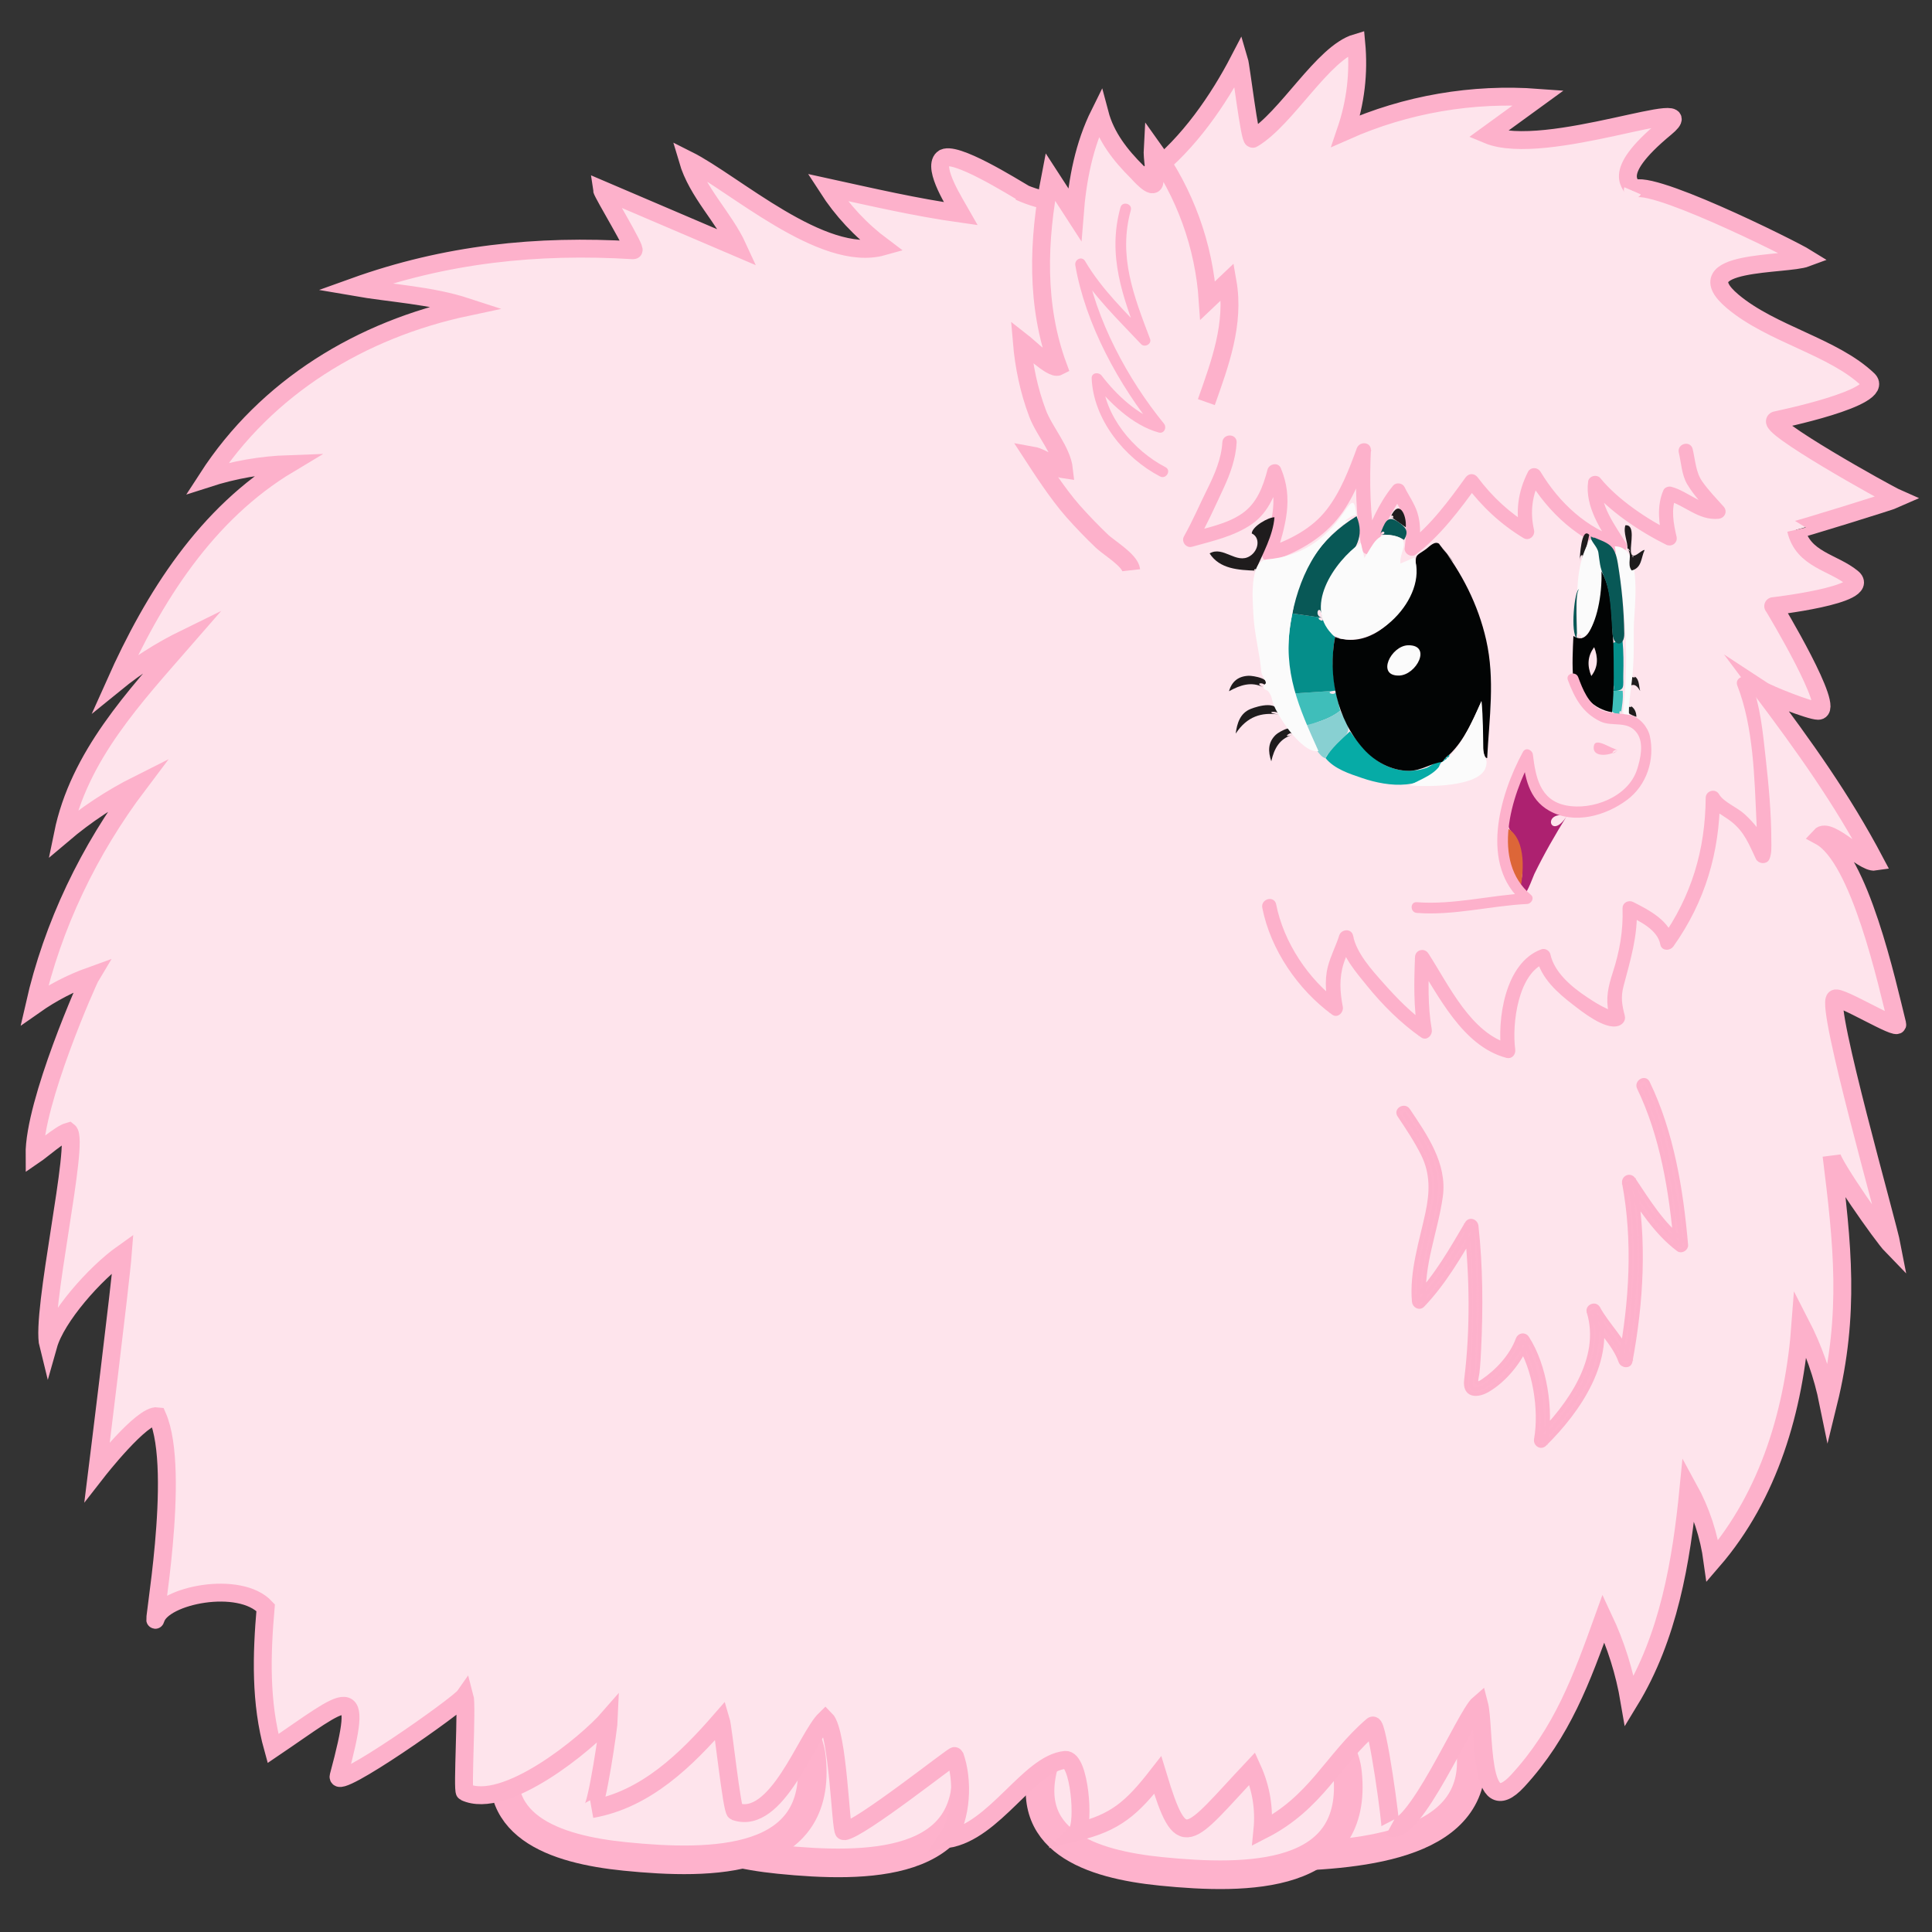<?xml version="1.0" encoding="utf-8"?>
<!-- Generator: Adobe Illustrator 16.0.0, SVG Export Plug-In . SVG Version: 6.00 Build 0)  -->
<!DOCTYPE svg PUBLIC "-//W3C//DTD SVG 1.1//EN" "http://www.w3.org/Graphics/SVG/1.1/DTD/svg11.dtd">
<svg version="1.1" xmlns="http://www.w3.org/2000/svg" xmlns:xlink="http://www.w3.org/1999/xlink" x="0px" y="0px" width="540px"
	 height="540px" viewBox="0 0 540 540" enable-background="new 0 0 540 540" xml:space="preserve">
<rect x="0" y="0" width="540" height="540" fill="#333333" stroke="none"/>
<g id="Feet">
	
		<path id="BR" fill-rule="evenodd" clip-rule="evenodd" fill="#FEE4EC" stroke="#FEB2CC" stroke-width="8" stroke-miterlimit="10" d="
		M185.534,488.217c1.905-8.445-0.527-19.817,4.192-27.1c6.62-10.213,25.454-10.599,35.669-7.557
		c4.832,1.438,11.165,4.397,10.897,10.49c4.35,6.513,6.566,3.258,14.53,6.467c8.844,3.563,18.06,11.979,19.069,21.662
		c3.108,29.84-27.739,30.006-52.121,27.559C198.278,517.781,178.086,511.242,185.534,488.217
		C186.189,485.309,184.465,491.518,185.534,488.217z"/>
	
		<path id="BL_3_" fill-rule="evenodd" clip-rule="evenodd" fill="#FEE4EC" stroke="#FEB2CC" stroke-width="8" stroke-miterlimit="10" d="
		M142.456,487.363c1.905-8.447-0.527-19.817,4.193-27.1c6.619-10.213,25.453-10.6,35.669-7.558
		c4.831,1.44,11.165,4.398,10.897,10.491c4.349,6.512,6.565,3.257,14.529,6.466c8.844,3.563,18.06,11.979,19.07,21.663
		c3.108,29.837-27.74,30.005-52.121,27.557C155.199,516.926,135.009,510.387,142.456,487.363
		C143.111,484.454,141.388,490.662,142.456,487.363z"/>
	
		<path id="FR" fill-rule="evenodd" clip-rule="evenodd" fill="#FEE4EC" stroke="#FEB2CC" stroke-width="8" stroke-miterlimit="10" d="
		M326.065,492.17c0.708-8.629-3.285-19.55,0.372-27.419c5.13-11.036,23.727-14.047,34.266-12.458
		c4.986,0.751,11.67,2.798,12.255,8.868c5.215,5.843,6.957,2.31,15.289,4.376c9.256,2.295,19.557,9.345,21.905,18.792
		c7.239,29.113-23.283,33.581-47.769,34.559C342.808,519.668,321.902,516.01,326.065,492.17
		C326.309,489.198,325.468,495.587,326.065,492.17z"/>
	
		<path id="FL_3_" fill-rule="evenodd" clip-rule="evenodd" fill="#FEE4EC" stroke="#FEB2CC" stroke-width="8" stroke-miterlimit="10" d="
		M292.274,491.53c1.906-8.444-0.526-19.816,4.193-27.099c6.619-10.213,25.453-10.601,35.669-7.559
		c4.831,1.441,11.165,4.398,10.897,10.492c4.349,6.513,6.565,3.256,14.53,6.465c8.844,3.563,18.06,11.981,19.069,21.664
		c3.108,29.838-27.74,30.006-52.121,27.558C305.019,521.096,284.828,514.557,292.274,491.53
		C292.931,488.623,291.207,494.832,292.274,491.53z"/>
</g>
<g id="body_1_">
	<path fill="#FEE4EC" stroke="#FDB1CB" stroke-width="5" stroke-miterlimit="10" d="M286.484,54.207
		c-3.07-1.758-20.018-12.468-22.944-9.847c-2.985,2.683,3.651,12.884,5.05,15.37c-12.568-1.76-24.935-4.641-37.32-7.35
		c4.149,6.44,9.292,11.953,15.43,16.54c-16.814,4.703-41.618-17.801-54.48-24.24c2.712,9.243,10.12,15.984,14.06,24.6
		c-12.676-5.418-25.352-10.836-38.03-16.25c0.143,1.063,9.839,16.985,8.79,16.92c-26.98-1.649-52.543,1.055-78.12,10.25
		c10.529,1.83,21.335,2.275,31.57,5.62c-29.499,6.261-55.978,22.289-72.52,47.88c7.404-2.392,14.994-3.722,22.77-3.99
		c-23.104,13.825-37.822,37.255-48.55,61.28c6.077-4.944,12.63-9.135,19.66-12.57c-14.192,16.304-29.799,32.798-34.28,54.76
		c6.485-5.498,13.529-10.151,21.13-13.96c-13.809,18.285-23.967,39.345-29.05,61.72c4.898-3.438,10.152-6.165,15.76-8.181
		c-0.765,1.265-15.92,35.313-15.76,50.073c2.009-1.365,7.192-5.942,9.53-6.583c3.258,2.522-7.91,50.898-5.68,59.75
		c2.228-7.883,12.934-20.054,20.833-25.666c-0.64,8.338-7.181,61-7.181,61s12.537-16.087,16.848-15.5
		c6.811,15.48-1.856,61.112-0.461,56.604C45.578,445.875,67,441.5,74.25,449.35c-1.149,13.157-1.525,26.502,2.06,39.37
		c21.074-14.241,25.832-20.169,18.34,7.7c-1.203,4.474,33.4-19.789,35.21-22.37c0.762,2.735-0.707,26.451,0.06,26.811
		c11.203,5.254,34.097-13.554,40.31-20.721c-0.078,2.295-3.419,25.243-4.85,25.5c15.153-2.648,26.45-13.798,36.1-24.88
		c0.657,2.173,3.057,25.234,4.029,25.571c11.615,4.026,19.883-20.68,25.181-25.821c3.609,3.578,4.267,31.45,5.198,31.353
		c4.428-0.465,30.826-21.503,30.982-21.063c2.441,6.856,1.976,17.067-2.16,23.25c13.268-2.027,22.812-21.155,33.028-22.153
		c4.011-0.393,5.435,17.922,3.262,20.144c10.792-2.634,15.347-6.587,22.59-15.89c6.802,22.457,8.154,17.619,26.43-1.83
		c2.482,5.486,3.426,11.226,2.83,17.22c15.123-7.715,19.469-19.507,30.79-29.23c1.35-1.17,5.385,28.646,4.931,28.4
		c6.352,3.418,21.025-31.253,24.83-34.49c1.773,6.693-0.467,33.785,10.825,21.509c12.425-13.507,17.849-28.418,23.965-45.408
		c3.475,7.386,5.895,15.102,7.26,23.149c10.93-17.907,14.491-38.946,16.5-59.489c3.49,6.354,5.724,13.125,6.7,20.31
		c15.918-18.422,22.838-42.45,24.6-66.33c3.611,7.015,6.201,14.388,7.77,22.12c6.117-24.872,3.983-44.309,0.9-69.09
		c0.339,2.652,14.185,22.496,16.86,25.24c-1.182-6.229-18.539-66.938-15.874-69.108c1.253-1.021,17.891,9.198,17.384,7.147
		c-2.84-11.377-10.463-46.537-21.56-52.54c2.542-2.814,11.97,7.636,15.359,7.11c-9.271-17.557-19.772-32.153-31.649-47.99
		c1.843,1.21,13.431,5.815,15.753,5.827c5.094,0.027-12.205-28.746-12.543-29.257c-1.055,0.123,27.926-3.085,22.069-7.906
		c-5.342-4.397-13.803-5.064-15.72-13.444c0.042,0.185,26.723-8.034,28.31-8.77c-2.761-1.209-37.646-20.64-33.945-21.842
		c0.144-0.047,31.018-6.307,25.775-11.317c-9.718-9.273-26.922-12.702-37.85-21.9c-13.907-11.732,14.919-10.028,20.6-12.16
		c-4.069-2.534-46.472-23.626-48.578-18.757c0.754-1.744-7.296-3.968,9.208-17.613c12.147-10.043-33.53,8.702-49.729,1.94
		c4.735-3.438,9.469-6.877,14.2-10.32c-18.376-1.382-36.972,1.795-53.82,9.27c2.729-7.991,3.7-16.191,2.91-24.6
		c-9.397,2.803-19.417,21.15-28.91,26.79c-0.854,0.502-3.324-20.268-3.83-21.95c-11.405,21.947-33.576,49.27-61.455,36.69"/>
</g>
<g id="detail">
	<g>
		<g>
			<g>
				<path fill="#FDB1CB" d="M469.721,126.399c0.672,2.786,0.796,6.194,2.294,8.702c1.998,3.346,4.684,6.059,7.258,8.959
					c0.354-0.854,0.707-1.707,1.061-2.561c-4.884,0.49-8.724-3.698-13.268-4.946c-0.587-0.162-1.433,0.082-1.693,0.689
					c-1.855,4.31-1.214,9.203-0.151,13.656c0.734-0.565,1.469-1.129,2.203-1.694c-7.094-3.512-15.519-9.107-20.53-15.265
					c-0.666-0.818-2.36-0.421-2.507,0.662c-0.937,6.915,3.529,13.249,7,18.848c0.564-0.734,1.129-1.469,1.693-2.203
					c-9.971-3.23-17.605-10.296-22.951-19.17c-0.553-0.918-2.065-1.03-2.59,0c-2.779,5.455-3.515,11.012-2.152,16.989
					c0.734-0.565,1.469-1.129,2.203-1.694c-5.931-3.588-10.805-8.093-14.962-13.628c-0.706-0.94-1.89-0.974-2.59,0
					c-4.55,6.322-9.902,13.593-16.189,18.295c0.752,0.432,1.505,0.864,2.257,1.295c0.35-3.354,0.608-6.681-0.428-9.935
					c-0.789-2.479-2.431-4.714-3.554-7.046c-0.396-0.821-1.768-1.021-2.355-0.303c-4.08,4.984-6.327,10.56-8.651,16.495
					c0.964,0,1.929,0,2.893,0c-1.631-8.65-1.735-17.947-1.343-26.711c0.08-1.793-2.39-1.902-2.946-0.399
					c-2.239,6.051-4.545,12.197-8.541,17.341c-4.232,5.45-10.465,8.572-16.85,10.778c0.615,0.615,1.229,1.23,1.845,1.845
					c2.539-8.487,4.961-15.887,1.336-24.406c-0.528-1.242-2.439-0.792-2.741,0.358c-1.286,4.894-3.014,9.587-7.309,12.585
					c-4.345,3.033-10.182,4.099-15.192,5.506c0.564,0.734,1.129,1.469,1.693,2.204c2.804-4.954,5.233-10.352,7.636-15.524
					c1.815-3.909,3.317-8.126,3.547-12.456c0.103-1.934-2.898-1.924-3,0c-0.247,4.657-2.232,9.199-4.277,13.318
					c-2.161,4.353-4.104,8.922-6.495,13.147c-0.644,1.136,0.409,2.564,1.693,2.204c5.642-1.584,11.733-2.893,16.615-6.301
					c4.614-3.221,6.609-8.666,7.981-13.886c-0.914,0.119-1.828,0.239-2.741,0.358c3.235,7.605,0.589,14.649-1.639,22.094
					c-0.314,1.05,0.76,2.22,1.845,1.845c7.001-2.418,13.37-5.793,18.175-11.549c4.476-5.362,6.92-12.202,9.312-18.665
					c-0.982-0.133-1.964-0.266-2.946-0.399c-0.405,9.047-0.233,18.58,1.45,27.509c0.304,1.612,2.409,1.235,2.893,0
					c2.13-5.438,4.144-10.607,7.88-15.172c-0.785-0.101-1.57-0.202-2.355-0.303c1.025,2.129,2.371,4.134,3.251,6.329
					c1.135,2.828,0.626,6.206,0.32,9.138c-0.112,1.076,1.383,1.949,2.257,1.295c6.751-5.049,12.373-12.573,17.266-19.372
					c-0.863,0-1.727,0-2.59,0c4.472,5.956,9.659,10.846,16.038,14.705c1.173,0.709,2.487-0.449,2.203-1.694
					c-1.18-5.18-0.559-9.949,1.85-14.677c-0.863,0-1.727,0-2.59,0c5.754,9.551,14.033,17.079,24.744,20.548
					c1.253,0.406,2.373-1.108,1.693-2.203c-2.917-4.708-7.487-10.702-6.697-16.537c-0.836,0.22-1.671,0.441-2.507,0.662
					c5.182,6.368,13.854,12.128,21.138,15.735c1.178,0.583,2.521-0.363,2.203-1.694c-0.84-3.521-1.638-7.89-0.151-11.344
					c-0.564,0.23-1.129,0.46-1.693,0.689c4.934,1.355,8.648,5.598,14.064,5.054c1.309-0.131,1.977-1.529,1.061-2.561
					c-2.097-2.362-4.3-4.586-6.099-7.196c-1.809-2.625-1.955-6.129-2.682-9.142C472.16,123.721,469.268,124.519,469.721,126.399
					L469.721,126.399z"/>
			</g>
		</g>
		<g>
			<g>
				<path fill="#FDB1CB" d="M353.304,253.649c2.284,11.56,9.864,22.62,19.319,29.536c1.166,0.854,2.427-0.546,2.203-1.693
					c-0.825-4.238-1.047-8.198,0.25-12.342c0.722-2.305,1.895-4.441,2.62-6.75c-0.964,0-1.929,0-2.893,0
					c0.91,4.811,4.636,9.071,7.624,12.762c4.351,5.376,9.389,10.412,15.065,14.384c1.191,0.834,2.406-0.533,2.203-1.693
					c-1.175-6.712-0.966-13.571-0.696-20.352c-0.932,0.252-1.863,0.505-2.795,0.757c6.251,9.636,12.871,23.718,24.962,26.939
					c1.216,0.324,1.992-0.751,1.845-1.845c-0.965-7.155,0.781-21.754,8.792-24.655c-0.614-0.349-1.229-0.698-1.845-1.047
					c1.191,5.476,5.716,9.471,9.968,12.743c2.384,1.834,8.801,7.015,12.29,5.856c0.963-0.319,1.711-1.17,1.426-2.254
					c-0.814-3.09-1.173-5.324-0.342-8.492c1.945-7.411,3.967-13.818,3.706-21.641c-0.752,0.432-1.505,0.863-2.257,1.295
					c3.68,1.87,8.984,4.272,9.804,8.743c0.257,1.402,2.068,1.306,2.741,0.358c8.828-12.426,12.831-26.071,12.955-41.257
					c-0.932,0.252-1.863,0.505-2.795,0.757c1.354,2.374,4.734,3.871,6.795,5.515c3.752,2.994,5.024,6.453,6.98,10.586
					c0.505,1.067,2.354,1.266,2.862,0.08c0.64-1.491,0.499-3.302,0.499-4.889c0-7.734-0.731-15.508-1.582-23.188
					c-0.779-7.03-1.472-14.579-4.063-21.218c-0.695-1.781-3.598-1.007-2.893,0.798c4.578,11.726,4.813,25.99,5.396,38.421
					c0.106,2.287,0.173,4.578,0.126,6.867c-0.012,0.578-0.018,1.177-0.121,1.747c1.859,0.657,2.643,0.595,2.348-0.186
					c-0.226-0.614-0.39-1.331-0.571-1.936c-1.009-3.354-3.483-6.162-6.005-8.477c-1.979-1.816-5.865-3.329-7.181-5.635
					c-0.747-1.311-2.783-0.721-2.795,0.757c-0.12,14.7-4.009,27.726-12.545,39.743c0.914,0.119,1.827,0.239,2.741,0.358
					c-0.979-5.342-6.784-8.301-11.183-10.536c-0.969-0.492-2.297,0.098-2.257,1.295c0.213,6.407-0.842,12.267-2.821,18.324
					c-1.154,3.536-1.91,6.871-1.1,10.565c0.592,2.694,0.261,0.607,1.43,0.563c-0.761,0.028-1.885-0.604-2.523-0.891
					c-2.029-0.91-3.929-2.118-5.774-3.35c-4.28-2.854-9.222-6.96-10.366-12.222c-0.164-0.753-1.105-1.315-1.845-1.047
					c-9.925,3.594-12.102,19.348-10.888,28.345c0.615-0.615,1.23-1.229,1.845-1.845c-11.173-2.978-17.374-16.63-23.169-25.561
					c-0.817-1.261-2.734-0.757-2.795,0.757c-0.281,7.066-0.42,14.158,0.804,21.148c0.734-0.564,1.469-1.129,2.203-1.693
					c-4.765-3.335-8.878-7.525-12.722-11.866c-3.253-3.675-7.639-8.471-8.589-13.488c-0.292-1.541-2.478-1.321-2.893,0
					c-0.929,2.957-2.395,5.684-3.175,8.695c-1.02,3.936-0.459,8.073,0.305,11.992c0.734-0.564,1.469-1.129,2.203-1.693
					c-8.835-6.464-15.814-16.983-17.94-27.744C355.821,250.954,352.931,251.759,353.304,253.649L353.304,253.649z"/>
			</g>
		</g>
		<g>
			<g>
				<path fill="#FEB2CC" d="M458.038,304.09c6.519,13.465,9.016,29.154,10.295,43.91c0.752-0.432,1.505-0.863,2.257-1.295
					c-5.864-4.396-9.939-11.132-13.962-17.129c-0.971-1.447-3.055-0.52-2.741,1.155c3.012,16.119,2.008,32.985-1,49.037
					c0.964,0,1.929,0,2.893,0c-1.883-5.335-6.352-9.287-9.045-14.192c-0.818-1.491-3.239-0.475-2.741,1.155
					c3.969,13.005-5.566,26.251-14.338,34.875c0.836,0.486,1.671,0.973,2.507,1.459c1.604-9.001-0.229-21.418-5.263-29.155
					c-0.739-1.137-2.294-0.867-2.741,0.358c-1.717,4.698-5.675,8.964-9.779,11.728c-2.483,1.672-1.579-0.545-1.37-2.277
					c0.267-2.217,0.368-4.456,0.476-6.684c0.549-11.395,0.496-23.021-0.749-34.368c-0.154-1.409-1.978-2.141-2.795-0.757
					c-4.296,7.267-8.487,14.698-14.358,20.835c0.854,0.354,1.707,0.707,2.561,1.061c-0.869-10.056,3.276-19.584,4.637-29.407
					c1.258-9.076-4.379-17.024-9.151-24.155c-1.069-1.599-3.67-0.099-2.59,1.514c2.369,3.54,4.723,7.056,6.625,10.875
					c2.676,5.374,2.463,10.686,1.247,16.39c-1.741,8.17-4.499,16.325-3.768,24.784c0.106,1.233,1.589,2.076,2.561,1.061
					c6.052-6.324,10.399-13.951,14.827-21.442c-0.932-0.252-1.863-0.505-2.795-0.757c1.545,14.079,1.749,28.933,0,43
					c-0.556,4.47,2.999,4.782,6.157,2.92c4.837-2.853,9.243-8.279,11.158-13.521c-0.914,0.12-1.828,0.239-2.741,0.358
					c4.588,7.055,6.427,18.607,4.96,26.845c-0.253,1.421,1.368,2.579,2.507,1.459c9.559-9.397,19.406-23.713,15.109-37.793
					c-0.914,0.385-1.827,0.771-2.741,1.155c2.545,4.637,6.967,8.448,8.742,13.476c0.451,1.277,2.598,1.577,2.893,0
					c3.114-16.618,4.118-33.945,1-50.631c-0.914,0.385-1.828,0.771-2.741,1.155c4.323,6.446,8.744,13.488,15.038,18.205
					c0.886,0.664,2.35-0.225,2.257-1.295c-1.331-15.351-3.932-31.435-10.705-45.424C459.785,300.835,457.198,302.357,458.038,304.09
					L458.038,304.09z"/>
			</g>
		</g>
	</g>
	<g>
		<g>
			<path fill="none" stroke="#FDB1CB" d="M471.167,126c0.833,3,1,7,2.833,9.5c1.667,2.667,4.333,5.167,6.333,7.5
				c-4.666,1-9.333-4.167-13.666-5c-1.667,3-0.834,9.333,0,12.5c-4-1.833-7.167-4.5-10.834-7c-3.166-2.333-7.666-5.333-10-8.5
				c-1.166,5.333,4.182,13.359,6.849,17.692c-10-3-18.432-10.546-23.848-19.859c-2.5,4.5-3.544,10.178-2.001,15.833
				c-6.152-3.594-11.082-8.113-15.5-14.167c-3.325,4.707-12.999,16.236-16.728,18.833c1.181-9.989-0.919-10.033-3.776-16.224
				c-4.433,5.167-5.828,9.675-8.266,15.833c-0.834-4.021-1.896-17.776-1.396-27.11c-5.417,14.72-9.573,23.565-26.438,29.167
				c2.602-8.86,5.333-15.098,1.487-23.25c-3.466,13.862-9.06,15.063-23.549,19.139c2.167-3.5,3.244-7.617,5.43-11.223
				c2.155-3.557,5.548-11.5,5.548-16"/>
			<g>
				<path fill="none" stroke="#FDB1CB" d="M469.721,126.399c0.672,2.786,0.796,6.194,2.294,8.702
					c1.998,3.346,4.684,6.059,7.258,8.959c0.354-0.854,0.707-1.707,1.061-2.561c-4.884,0.49-8.724-3.698-13.268-4.946
					c-0.587-0.162-1.433,0.082-1.693,0.689c-1.855,4.31-1.214,9.203-0.151,13.656c0.734-0.565,1.469-1.129,2.203-1.694
					c-7.094-3.512-15.519-9.107-20.53-15.265c-0.666-0.818-2.36-0.421-2.507,0.662c-0.937,6.915,3.529,13.249,7,18.848
					c0.564-0.734,1.129-1.469,1.693-2.203c-9.971-3.23-17.605-10.296-22.951-19.17c-0.553-0.918-2.065-1.03-2.59,0
					c-2.779,5.455-3.515,11.012-2.152,16.989c0.734-0.565,1.469-1.129,2.203-1.694c-5.931-3.588-10.805-8.093-14.962-13.628
					c-0.706-0.94-1.89-0.974-2.59,0c-4.55,6.322-9.902,13.593-16.189,18.295c0.752,0.432,1.505,0.864,2.257,1.295
					c0.35-3.354,0.608-6.681-0.428-9.935c-0.789-2.479-2.431-4.714-3.554-7.046c-0.396-0.821-1.768-1.021-2.355-0.303
					c-4.08,4.984-6.327,10.56-8.651,16.495c0.964,0,1.929,0,2.893,0c-1.631-8.65-1.735-17.947-1.343-26.711
					c0.08-1.793-2.39-1.902-2.946-0.399c-2.239,6.051-4.545,12.197-8.541,17.341c-4.232,5.45-10.465,8.572-16.85,10.778
					c0.615,0.615,1.229,1.23,1.845,1.845c2.539-8.487,4.961-15.887,1.336-24.406c-0.528-1.242-2.439-0.792-2.741,0.358
					c-1.286,4.894-3.014,9.587-7.309,12.585c-4.345,3.033-10.182,4.099-15.192,5.506c0.564,0.734,1.129,1.469,1.693,2.204
					c2.804-4.954,5.233-10.352,7.636-15.524c1.815-3.909,3.317-8.126,3.547-12.456c0.103-1.934-2.898-1.924-3,0
					c-0.247,4.657-2.232,9.199-4.277,13.318c-2.161,4.353-4.104,8.922-6.495,13.147c-0.644,1.136,0.409,2.564,1.693,2.204
					c5.642-1.584,11.733-2.893,16.615-6.301c4.614-3.221,6.609-8.666,7.981-13.886c-0.914,0.119-1.828,0.239-2.741,0.358
					c3.235,7.605,0.589,14.649-1.639,22.094c-0.314,1.05,0.76,2.22,1.845,1.845c7.001-2.418,13.37-5.793,18.175-11.549
					c4.476-5.362,6.92-12.202,9.312-18.665c-0.982-0.133-1.964-0.266-2.946-0.399c-0.405,9.047-0.233,18.58,1.45,27.509
					c0.304,1.612,2.409,1.235,2.893,0c2.13-5.438,4.144-10.607,7.88-15.172c-0.785-0.101-1.57-0.202-2.355-0.303
					c1.025,2.129,2.371,4.134,3.251,6.329c1.135,2.828,0.626,6.206,0.32,9.138c-0.112,1.076,1.383,1.949,2.257,1.295
					c6.751-5.049,12.373-12.573,17.266-19.372c-0.863,0-1.727,0-2.59,0c4.472,5.956,9.659,10.846,16.038,14.705
					c1.173,0.709,2.487-0.449,2.203-1.694c-1.18-5.18-0.559-9.949,1.85-14.677c-0.863,0-1.727,0-2.59,0
					c5.754,9.551,14.033,17.079,24.744,20.548c1.253,0.406,2.373-1.108,1.693-2.203c-2.917-4.708-7.487-10.702-6.697-16.537
					c-0.836,0.22-1.671,0.441-2.507,0.662c5.182,6.368,13.854,12.128,21.138,15.735c1.178,0.583,2.521-0.363,2.203-1.694
					c-0.84-3.521-1.638-7.89-0.151-11.344c-0.564,0.23-1.129,0.46-1.693,0.689c4.934,1.355,8.648,5.598,14.064,5.054
					c1.309-0.131,1.977-1.529,1.061-2.561c-2.097-2.362-4.3-4.586-6.099-7.196c-1.809-2.625-1.955-6.129-2.682-9.142
					C472.16,123.721,469.268,124.519,469.721,126.399L469.721,126.399z"/>
			</g>
		</g>
		<g>
			<path fill="none" stroke="#FDB1CB" d="M354.75,253.25c1.75,10.25,10.38,22.89,18.63,28.64c-2.447-11.25,1.37-14.64,2.87-19.89
				c0.75,5.75,13.5,20.5,22,26.25c-1.232-6.25-1-14.75-0.75-20.75c5.25,8,13.815,24,24.065,26.25c-1.25-7.75,2.09-24.25,9.84-26.5
				c1.595,9.75,22.162,20.405,20.72,16.875c-3.625-8.875,4.234-12.989,3.382-30.264c3.5,1.75,10.243,5.389,10.493,9.639
				c9.25-12.75,12.75-25,12.75-40.5c0.75,2,11.139,5.974,13.412,15.01c2.327,9.249,0.107-35.327-4.662-46.968"/>
			<g>
				<path fill="none" stroke="#FDB1CB" d="M353.304,253.649c2.284,11.56,9.864,22.62,19.319,29.536
					c1.166,0.854,2.427-0.546,2.203-1.693c-0.825-4.238-1.047-8.198,0.25-12.342c0.722-2.305,1.895-4.441,2.62-6.75
					c-0.964,0-1.929,0-2.893,0c0.91,4.811,4.636,9.071,7.624,12.762c4.351,5.376,9.389,10.412,15.065,14.384
					c1.191,0.834,2.406-0.533,2.203-1.693c-1.175-6.712-0.966-13.571-0.696-20.352c-0.932,0.252-1.863,0.505-2.795,0.757
					c6.251,9.636,12.871,23.718,24.962,26.939c1.216,0.324,1.992-0.751,1.845-1.845c-0.965-7.155,0.781-21.754,8.792-24.655
					c-0.614-0.349-1.229-0.698-1.845-1.047c1.191,5.476,5.716,9.471,9.968,12.743c2.384,1.834,8.801,7.015,12.29,5.856
					c0.963-0.319,1.711-1.17,1.426-2.254c-0.814-3.09-1.173-5.324-0.342-8.492c1.945-7.411,3.967-13.818,3.706-21.641
					c-0.752,0.432-1.505,0.863-2.257,1.295c3.68,1.87,8.984,4.272,9.804,8.743c0.257,1.402,2.068,1.306,2.741,0.358
					c8.828-12.426,12.831-26.071,12.955-41.257c-0.932,0.252-1.863,0.505-2.795,0.757c1.354,2.374,4.734,3.871,6.795,5.515
					c3.752,2.994,5.024,6.453,6.98,10.586c0.505,1.067,2.354,1.266,2.862,0.08c0.64-1.491,0.499-3.302,0.499-4.889
					c0-7.734-0.731-15.508-1.582-23.188c-0.779-7.03-1.472-14.579-4.063-21.218c-0.695-1.781-3.598-1.007-2.893,0.798
					c4.578,11.726,4.813,25.99,5.396,38.421c0.106,2.287,0.173,4.578,0.126,6.867c-0.012,0.578-0.018,1.177-0.121,1.747
					c1.859,0.657,2.643,0.595,2.348-0.186c-0.226-0.614-0.39-1.331-0.571-1.936c-1.009-3.354-3.483-6.162-6.005-8.477
					c-1.979-1.816-5.865-3.329-7.181-5.635c-0.747-1.311-2.783-0.721-2.795,0.757c-0.12,14.7-4.009,27.726-12.545,39.743
					c0.914,0.119,1.827,0.239,2.741,0.358c-0.979-5.342-6.784-8.301-11.183-10.536c-0.969-0.492-2.297,0.098-2.257,1.295
					c0.213,6.407-0.842,12.267-2.821,18.324c-1.154,3.536-1.91,6.871-1.1,10.565c0.592,2.694,0.261,0.607,1.43,0.563
					c-0.761,0.028-1.885-0.604-2.523-0.891c-2.029-0.91-3.929-2.118-5.774-3.35c-4.28-2.854-9.222-6.96-10.366-12.222
					c-0.164-0.753-1.105-1.315-1.845-1.047c-9.925,3.594-12.102,19.348-10.888,28.345c0.615-0.615,1.23-1.229,1.845-1.845
					c-11.173-2.978-17.374-16.63-23.169-25.561c-0.817-1.261-2.734-0.757-2.795,0.757c-0.281,7.066-0.42,14.158,0.804,21.148
					c0.734-0.564,1.469-1.129,2.203-1.693c-4.765-3.335-8.878-7.525-12.722-11.866c-3.253-3.675-7.639-8.471-8.589-13.488
					c-0.292-1.541-2.478-1.321-2.893,0c-0.929,2.957-2.395,5.684-3.175,8.695c-1.02,3.936-0.459,8.073,0.305,11.992
					c0.734-0.564,1.469-1.129,2.203-1.693c-8.835-6.464-15.814-16.983-17.94-27.744
					C355.821,250.954,352.931,251.759,353.304,253.649L353.304,253.649z"/>
			</g>
		</g>
		<g>
			<path fill="none" stroke="#FDB1CB" d="M459.333,303.333c4.588,9.195,9,26.167,10.5,44.667c-4.333-3-9.5-10.167-14.5-17.667
				c3.667,18.5,0.979,39.498-1,49.834c-1-3.667-6.894-9.834-8.894-13.834c3.667,10.667-3.103,25.2-14.724,36.334
				c1.405-6.667-1.111-22.333-5.111-28c-2.333,7.334-15.82,19.038-14.369,11c1.204-6.669,1.432-30.667,0-43
				c-6.127,10.378-9.568,16-14.593,21.139c-1.091-9.162,3.69-21.473,4.69-29.806c1-8.667-4.333-16-9-23"/>
			<g>
				<path fill="none" stroke="#FDB1CB" d="M458.038,304.09c6.519,13.465,9.016,29.154,10.295,43.91
					c0.752-0.432,1.505-0.863,2.257-1.295c-5.864-4.396-9.939-11.132-13.962-17.129c-0.971-1.447-3.055-0.52-2.741,1.155
					c3.012,16.119,2.008,32.985-1,49.037c0.964,0,1.929,0,2.893,0c-1.883-5.335-6.352-9.287-9.045-14.192
					c-0.818-1.491-3.239-0.475-2.741,1.155c3.969,13.005-5.566,26.251-14.338,34.875c0.836,0.486,1.671,0.973,2.507,1.459
					c1.604-9.001-0.229-21.418-5.263-29.155c-0.739-1.137-2.294-0.867-2.741,0.358c-1.717,4.698-5.675,8.964-9.779,11.728
					c-2.483,1.672-1.579-0.545-1.37-2.277c0.267-2.217,0.368-4.456,0.476-6.684c0.549-11.395,0.496-23.021-0.749-34.368
					c-0.154-1.409-1.978-2.141-2.795-0.757c-4.296,7.267-8.487,14.698-14.358,20.835c0.854,0.354,1.707,0.707,2.561,1.061
					c-0.869-10.056,3.276-19.584,4.637-29.407c1.258-9.076-4.379-17.024-9.151-24.155c-1.069-1.599-3.67-0.099-2.59,1.514
					c2.369,3.54,4.723,7.056,6.625,10.875c2.676,5.374,2.463,10.686,1.247,16.39c-1.741,8.17-4.499,16.325-3.768,24.784
					c0.106,1.233,1.589,2.076,2.561,1.061c6.052-6.324,10.399-13.951,14.827-21.442c-0.932-0.252-1.863-0.505-2.795-0.757
					c1.545,14.079,1.749,28.933,0,43c-0.556,4.47,2.999,4.782,6.157,2.92c4.837-2.853,9.243-8.279,11.158-13.521
					c-0.914,0.12-1.828,0.239-2.741,0.358c4.588,7.055,6.427,18.607,4.96,26.845c-0.253,1.421,1.368,2.579,2.507,1.459
					c9.559-9.397,19.406-23.713,15.109-37.793c-0.914,0.385-1.827,0.771-2.741,1.155c2.545,4.637,6.967,8.448,8.742,13.476
					c0.451,1.277,2.598,1.577,2.893,0c3.114-16.618,4.118-33.945,1-50.631c-0.914,0.385-1.828,0.771-2.741,1.155
					c4.323,6.446,8.744,13.488,15.038,18.205c0.886,0.664,2.35-0.225,2.257-1.295c-1.331-15.351-3.932-31.435-10.705-45.424
					C459.785,300.835,457.198,302.357,458.038,304.09L458.038,304.09z"/>
			</g>
		</g>
	</g>
</g>
<g id="ear">
	<path fill="#FEE4EC" stroke="#FDB1CB" stroke-width="5" stroke-miterlimit="10" d="M316.19,159.38
		c-0.311-2.77-6.25-6.26-8.171-8.09c-2.789-2.67-5.47-5.44-8.039-8.33c-4.391-4.93-9.397-12.763-11.261-15.62
		c2.563,0.456,6.61,3.6,8.67,3.88c-0.569-5.22-5.479-10.65-7.37-15.64c-2.449-6.45-3.85-13.26-4.43-20.13
		c1.65,1.28,8.44,7.9,10.17,7.02c-6.33-17.08-5.63-35.41-2.2-53.04c2.28,3.51,4.551,7.01,6.82,10.52
		c0.76-9.75,2.601-19.39,6.98-28.2c1.72,6.5,5.819,11.69,10.51,16.35c0.26,0.26,4.61,5.3,4.82,2.67c0.229-2.96-0.69-6.25-0.511-9.34
		C331.2,53.99,336.53,68.55,337.56,84c1.851-1.75,3.69-3.51,5.54-5.26c2.051,11.72-2.08,22.78-5.92,33.65"/>
	<g>
		<g>
			<path fill="#FEB2CC" d="M313.171,57.976c-3.712,13.431,0.616,24.95,5.383,37.548c0.836-0.487,1.671-0.973,2.507-1.459
				c-6.331-6.756-13.036-13.026-17.766-21.071c-0.909-1.548-3.019-0.457-2.741,1.156c2.823,16.398,12.187,33.555,22.636,46.349
				c0.486-0.835,0.973-1.671,1.459-2.507c-6.474-1.761-12.753-7.774-16.729-12.998c-0.822-1.082-2.862-0.888-2.795,0.757
				c0.468,11.474,9.188,22.275,19.118,27.42c1.715,0.888,3.232-1.7,1.514-2.591c-8.959-4.642-17.207-14.411-17.632-24.83
				c-0.932,0.252-1.863,0.505-2.795,0.757c4.429,5.821,11.271,12.405,18.521,14.377c1.553,0.422,2.364-1.399,1.459-2.507
				c-10.14-12.417-19.132-29.156-21.864-45.026c-0.914,0.385-1.827,0.771-2.741,1.156c4.861,8.271,11.723,14.731,18.234,21.679
				c0.986,1.052,3.048-0.03,2.507-1.459c-4.543-12.006-8.937-23.096-5.383-35.952C316.58,56.906,313.686,56.114,313.171,57.976
				L313.171,57.976z"/>
		</g>
	</g>
</g>
<g id="left_eye">
	<path fill-rule="evenodd" clip-rule="evenodd" fill="#1F1C1D" d="M441.544,156.8c1.584-1.589,2.171-5.185,2.656-7.311
		C441.943,147.141,441.552,155.763,441.544,156.8C443.319,155.02,441.563,154.223,441.544,156.8z"/>
	<path fill-rule="evenodd" clip-rule="evenodd" fill="#1F1C1D" d="M456.247,188.766c-0.639,0.89-0.864,1.875-0.677,2.956
		c1.439-0.814,2.191,0.314,2.862,1.4C457.97,191.465,458.313,189.411,456.247,188.766
		C455.408,189.61,458.409,189.441,456.247,188.766z"/>
	<path fill-rule="evenodd" clip-rule="evenodd" fill="#1F1C1D" d="M455.528,197.174c-3.083,1.501,1.191,2.977,1.854,3.18
		C457.35,198.99,456.825,197.779,455.528,197.174C454.41,197.718,456.881,197.805,455.528,197.174z"/>
	<path fill-rule="evenodd" clip-rule="evenodd" fill="#3FBEBA" d="M453.037,199.684c0.28-2.194,0.724-4.394,0.506-6.618
		c-2.31,0.082-2.798-0.678-3.072,1.947C450.17,197.862,449.508,199.458,453.037,199.684
		C453.318,197.486,451.967,199.616,453.037,199.684z"/>
	<path fill-rule="evenodd" clip-rule="evenodd" fill="#058E8A" d="M450.664,193.167c3.736-0.132,2.953-1.078,3.054-4.721
		c0.086-3.081,0.074-6.168-0.203-9.239c-3.903,0.145-3.04,0.941-2.985,4.729C450.573,187.014,450.619,190.09,450.664,193.167
		C451.623,193.133,450.597,188.553,450.664,193.167z"/>
	<path fill-rule="evenodd" clip-rule="evenodd" fill="#020404" d="M439.739,189.874c-0.37-4.032-0.147-8.083,0.032-12.118
		c6.737,4.457,7.323-15.378,7.44-18.577c3.748,5.112,3.113,14.507,3.735,20.516c0.095,6.507,0.3,12.907-0.38,19.382
		C445.358,198.232,442.128,194.257,439.739,189.874C439.367,185.833,442.168,194.331,439.739,189.874z M445.58,180.889
		c-1.935,2.555-1.943,5.264-0.805,8.063C446.76,186.401,446.663,183.684,445.58,180.889z"/>
	<path fill-rule="evenodd" clip-rule="evenodd" fill="#FBFBFB" d="M453.522,200.057c0.602-0.037,1.202-0.074,1.803-0.111
		c-0.2-2.491,0.41-6.61,0.759-9.401c0.599-4.79,0.597-9.743,0.566-14.731c-0.036-5.546,2.894-23.106-5.326-23.122
		C454.327,167.9,455.498,184.647,453.522,200.057C454.124,200.021,453.804,197.859,453.522,200.057z"/>
	<path fill-rule="evenodd" clip-rule="evenodd" fill="#FBFBFB" d="M440.76,178.41c6.648,1.241,9.584-24.744,3.728-27.674
		C439.427,159.238,441.272,168.865,440.76,178.41C443.495,178.92,440.913,175.551,440.76,178.41z"/>
	<path fill-rule="evenodd" clip-rule="evenodd" fill="#085856" d="M440.76,178.41c0.104-1.939-0.672-12.713,0.581-13.689
		C440.113,164.647,438.835,177.135,440.76,178.41C440.913,175.551,440.432,178.192,440.76,178.41z"/>
	<path fill-rule="evenodd" clip-rule="evenodd" fill="#085856" d="M444.686,149.863c-0.316,1.388,1.806,2.771,2.073,4.626
		c0.351,2.437,0.405,4.134,1.429,6.352c2.17,4.703,2.076,11.339,2.527,16.41c0.318,3.552,3.328,3.51,3.274-0.138
		c-0.047-3.279-0.229-6.556-0.53-9.821c-0.303-3.263-0.727-6.515-1.257-9.749C451.291,152.002,449.669,151.987,444.686,149.863
		C444.619,150.154,446.898,150.807,444.686,149.863z"/>
	<path fill-rule="evenodd" clip-rule="evenodd" fill="#1F1C1D" d="M454.882,153.439c0.108-2.135-1.235-4.419-0.591-6.615
		c2.859-0.292,1.385,5.167,1.546,7.267c0.232,3.027,2.922-0.547,3.837-0.356c-1.03,2.176-0.727,4.98-3.609,5.717
		C454.599,157.654,456.424,155.213,454.882,153.439C454.92,152.711,456.426,155.217,454.882,153.439z M456.106,155.538
		C456.959,155.951,456.553,155.144,456.106,155.538C456.25,155.607,456.181,155.472,456.106,155.538z"/>
</g>
<g id="right_eye">
	<path fill-rule="evenodd" clip-rule="evenodd" fill="#1F1C1D" d="M388.715,144.426c1.401,0.988,2.804,1.977,4.204,2.964
		C393.203,143.804,390.985,139.365,388.715,144.426C390.116,145.415,389.214,143.315,388.715,144.426z"/>
	<path fill-rule="evenodd" clip-rule="evenodd" fill="#06ABA6" d="M403.766,212.373c0.502,0.088,0.677-0.155,0.629-0.623
		C403.926,211.696,403.66,211.848,403.766,212.373z"/>
	<path fill-rule="evenodd" clip-rule="evenodd" fill="#06ABA6" d="M403.153,212.954c0.514,0.115,0.71-0.103,0.637-0.604
		C403.286,212.245,402.971,212.337,403.153,212.954z"/>
	<path fill-rule="evenodd" clip-rule="evenodd" fill="#06ABA6" d="M404.368,211.777c0.559-0.011,0.771-0.321,0.736-0.849
		C404.657,211.035,404.323,211.242,404.368,211.777z"/>
	<path fill-rule="evenodd" clip-rule="evenodd" fill="#FBFBFB" d="M391.024,188.822c4.904-0.112,9.264-8.58,2.572-8.468
		C388.796,180.433,384.605,188.966,391.024,188.822C394.02,188.753,388.979,188.868,391.024,188.822z"/>
	<path fill-rule="evenodd" clip-rule="evenodd" fill="#3FBEBA" d="M373.275,193.053c-3.921,0.259-7.842,0.519-11.764,0.777
		c0.476,2.335,1.325,4.568,2.227,6.767c1.31,3.191,2.166,2.024,5.096,1.036c2.063-0.695,4.046-1.636,5.761-2.991
		C374.155,196.779,373.716,194.917,373.275,193.053C369.354,193.313,373.716,194.917,373.275,193.053z"/>
	<path fill-rule="evenodd" clip-rule="evenodd" fill="#058E8A" d="M369.622,172.665c-2.803-0.401-5.604-0.802-8.406-1.203
		c-0.844,4.088-1.267,8.269-1.128,12.444c0.11,3.348,0.583,6.682,1.424,9.924c3.922-0.259,7.843-0.518,11.764-0.777
		c-0.548-3.306-0.843-6.662-0.695-10.014c0.071-1.685,0.261-3.356,0.568-5.015C371.472,176.606,370.471,174.643,369.622,172.665
		C366.819,172.264,370.479,174.661,369.622,172.665z"/>
	<path fill-rule="evenodd" clip-rule="evenodd" fill="#085856" d="M385.725,149.398c2.312,0.034,4.699,0.167,6.699,1.491
		c1.533-2.477,0.369-3.588-1.606-4.98C387.651,143.677,386.98,146.281,385.725,149.398
		C388.061,149.433,386.457,147.582,385.725,149.398z"/>
	<path fill-rule="evenodd" clip-rule="evenodd" fill="#085856" d="M369.622,172.665c-1.604-14.106,14.3-16.893,9.536-28.393
		c-10.186,6.285-16.166,15.348-17.942,27.189C380.717,174.255,361.743,171.538,369.622,172.665
		C369.08,167.899,366.819,172.264,369.622,172.665z"/>
	<path fill-rule="evenodd" clip-rule="evenodd" fill="#88D0D2" d="M370.494,211.898c1.367-2.358,3.352-4.246,5.327-6.085
		c2.396-2.232,0.031-4.483-1.227-7.171c-2.881,2.275-6.437,3.313-9.947,4.152C365.111,204.543,368.42,211.787,370.494,211.898
		C372.223,208.917,370.312,211.889,370.494,211.898z"/>
	<path fill-rule="evenodd" clip-rule="evenodd" fill="#06ABA6" d="M403.17,212.936c-1.021-0.693-3.535,1.372-4.469,1.698
		c-2.668,0.929-5.57,1.05-8.316,0.404c-6.017-1.415-9.553-5.926-13.086-10.613c-2.431,2.331-5.092,4.519-6.805,7.474
		c2.492,3.038,6.646,4.35,10.231,5.572C388.109,219.988,398.672,221.188,403.17,212.936
		C402.658,212.589,401.171,216.6,403.17,212.936z"/>
	<path fill-rule="evenodd" clip-rule="evenodd" fill="#1F1C1D" d="M361.053,205.467c1.661-3.774-3.473-1.049-4.471-0.091
		c-2.227,2.139-2.179,4.628-1.256,7.41C356.136,209.19,357.651,206.523,361.053,205.467
		C361.787,203.799,357.651,206.523,361.053,205.467z"/>
	<path fill-rule="evenodd" clip-rule="evenodd" fill="#1F1C1D" d="M353.095,192.086c3.134-2.31-2.943-3.252-4.082-3.206
		c-2.87,0.116-4.717,1.562-5.501,4.325C346.702,191.435,349.801,190.434,353.095,192.086
		C354.794,190.833,349.801,190.434,353.095,192.086z"/>
	<path fill-rule="evenodd" clip-rule="evenodd" fill="#1F1C1D" d="M357.46,199.719c0.016-4.032-5.676-2.459-7.913-1.563
		c-2.92,1.17-3.801,4.003-4.163,6.894C348.527,200.228,352.631,199.015,357.46,199.719
		C357.465,198.429,352.631,199.015,357.46,199.719z"/>
	<path fill-rule="evenodd" clip-rule="evenodd" fill="#1F1C1D" d="M350.893,159.504c1.988-4.585,4.964-9.886,5.323-14.926
		c-1.656-0.045-6.278,2.583-6.35,4.518c2.425,1.101,2.008,4.731-0.502,6.322c-3.799,2.412-7.472-2.959-11.268-0.739
		C340.893,159.075,346.219,159.311,350.893,159.504C351.335,158.483,349.9,159.463,350.893,159.504z"/>
	<path fill-rule="evenodd" clip-rule="evenodd" fill="#FBFBFB" d="M379.158,144.272c-0.543-4.556-0.912-4.966-3.598-1.006
		c-2.443,3.607-5.495,6.834-9.208,9.149c-3.664,2.285-7.847,3.565-12.14,3.921c-5.079,0.419-4.084,11.183-3.901,15.218
		c0.247,5.532,1.743,10.78,2.24,16.229c0.119,1.299,1.206,2.067,1.274,3.188c-1.123,0.904-0.956,1.597,0.499,2.076
		c0.661,0.73,1.067,1.58,1.221,2.552c0.584,3.384,8.31,15.255,12.971,14.32c-5.462-12.133-10.008-22.116-7.761-35.966
		C362.692,162.018,368.092,150.243,379.158,144.272C378.987,142.841,372.247,148.001,379.158,144.272z"/>
	<path fill-rule="evenodd" clip-rule="evenodd" fill="#020404" d="M402.306,152.042c6.235,7.884,10.86,16.985,13.081,26.813
		c2.518,11.146,0.856,21.813,0.283,33.038c-2.042,0.085-1.366-13.719-1.592-15.928c-2.383,5.314-4.707,10.842-8.972,14.963
		c-0.448,0.107-2.004,1.851-1.953,2.026c-3.062,0.311-5.894,2.524-9.409,2.492c-4.896-0.044-9.422-2.529-12.648-6.117
		c-7.46-8.297-9.98-20.438-7.947-31.305c7.84,2.981,15.373-2.609,19.329-9.128c1.876-3.092,3.588-7.325,3.273-11.016
		c-0.259-3.024,0.385-2.611,2.854-4.423C399.448,152.839,401.048,151.003,402.306,152.042
		C411.537,163.715,401.547,151.416,402.306,152.042z M391.024,188.822c4.904-0.112,9.264-8.58,2.572-8.468
		C388.796,180.433,384.605,188.966,391.024,188.822C394.02,188.753,388.979,188.868,391.024,188.822z"/>
	<path fill-rule="evenodd" clip-rule="evenodd" fill="#FBFBFB" d="M403.17,212.936c-1.999,3.664-5.89,4.695-9.16,6.588
		c4.578,0.444,19.41,0.498,21.204-4.933c0.886-2.683-0.582-2.502-0.623-4.828c-0.079-4.602-0.046-9.213-0.513-13.798
		C411.604,201.484,407.712,210.361,403.17,212.936z"/>
	<path fill-rule="evenodd" clip-rule="evenodd" fill="#FBFBFB" d="M373.148,178.024c11.022,4.192,26.1-10.92,22.163-22.181
		c-1.295,0.558-2.59,1.117-3.885,1.675c-0.394-3.102,3.021-6.379-1.129-7.608c-5.402-1.601-6.286,2.052-8.939,6.026
		c-0.34-1.411-0.681-2.823-1.021-4.235C372.954,156.924,363.783,170.105,373.148,178.024
		C377.863,179.817,371.446,176.584,373.148,178.024z"/>
</g>
<g id="mouth-open">
	<path fill-rule="evenodd" clip-rule="evenodd" fill="#AD2170" d="M437.975,227.996c-7.143-1.5-10.153-7.603-11.589-14.181
		c-2.063,4.993-3.813,10.141-4.729,15.478c-0.543,3.159,1.476,3.039,2.554,5.829c1.131,2.92,1.449,6.187,1.26,9.292
		c-0.079,1.289-1.462,5.019-0.375,6.01c1.191,1.086,3.25-5.099,3.743-6.11C431.568,238.706,434.682,233.292,437.975,227.996
		C430.72,226.474,433.438,235.291,437.975,227.996z"/>
	<path fill-rule="evenodd" clip-rule="evenodd" fill="#DD6638" d="M424.684,249.636c1.18-5.061,2.174-14.967-3.357-18.14
		C419.986,237.998,420.002,244.25,424.684,249.636C425.696,245.292,420.002,244.25,424.684,249.636z"/>
</g>
<g id="mouth">
	<path fill-rule="evenodd" clip-rule="evenodd" fill="#FEB2CC" d="M452.199,209.579c-1.82-0.182-6.234-3.634-6.704-1.134
		C444.801,212.159,450.795,211.103,452.199,209.579C450.35,209.394,450.183,211.769,452.199,209.579z"/>
	<g>
		<g>
			<path fill="#FDB1CB" d="M396,255.167c10.384,0.789,20.508-1.994,30.833-2.5c1.192-0.059,2.136-1.662,1.061-2.561
				c-11.212-9.375-5.527-27.595,0.356-38.42c-0.932-0.252-1.863-0.505-2.795-0.757c0.765,6.221,1.696,12.392,7.621,15.707
				c6.959,3.894,15.749,1.382,21.719-3.082c5.459-4.083,7.793-11.218,6.344-17.81c-0.557-2.527-2.817-5.237-5.414-5.843
				c-2.715-0.633-5.747-0.283-8.301-1.528c-3.496-1.705-5.034-5.702-6.311-9.104c-0.673-1.794-3.573-1.017-2.893,0.798
				c1.89,5.036,4.059,9.126,9.03,11.55c3.425,1.67,7.69-0.393,10.319,3.314c1.977,2.786,0.933,7.245-0.01,10.17
				c-2.466,7.652-12.556,11.494-19.881,10.006c-7.256-1.473-8.449-7.873-9.225-14.177c-0.167-1.358-2.011-2.201-2.795-0.757
				c-6.512,11.981-12.223,31.743,0.112,42.056c0.354-0.854,0.707-1.707,1.061-2.561c-10.322,0.505-20.455,3.288-30.833,2.5
				C394.069,252.02,394.084,255.021,396,255.167L396,255.167z"/>
		</g>
	</g>
</g>
<g id="mouth-closed" display="none">
	<g display="inline">
		<path fill-rule="evenodd" clip-rule="evenodd" fill="#FEE4EC" d="M449.718,211.819c-2.404-1.409-5.65-1.591-8.364-0.576
			c-0.081-0.025-0.158-0.058-0.24-0.08c-0.866-0.238-1.722-0.345-2.552-0.336c-0.088-4.844-4.669-8.794-9.372-8.794
			c-1.722,0-3.258,0.438-4.566,1.196c-3.153,0.807-5.718,3.312-6.847,6.612c-1.42,4.158-3.69,8.672-6.324,11.802
			c-1.007,1.197-1.957,2.425-2.916,3.665c0.319-0.561,0.122-0.407-0.587,0.461c0.582-0.322,0.356-0.169-0.678,0.458
			c-2.124,1.356-4.081,1.824-5.948,3.781c-0.612,0.643-1.106,1.31-1.498,1.991c-0.976,0.052-1.952,0.122-2.927,0.239
			c-4.213,0.508-7.832,2.496-9.038,6.882c-1.225,4.451,1.479,10.804,6.547,11.532c5.761,0.827,11.238,2.651,17.08,3.082
			c0.104,0.008,0.208,0.006,0.313,0.013c-7.037,2.307-11.16,4.016-16.623,4.916c-1.155,0.19-0.889,2.175,0.276,2.046
			c3.798-0.421,7.632-0.146,11.379-0.99c1.833-0.414,3.575-1.145,5.308-1.916c0.171,0.225,0.436,0.374,0.788,0.36
			c0.238-0.01,0.473-0.023,0.709-0.036c0.071,0.013,0.136,0.037,0.218,0.036c0.487-0.004,0.974-0.017,1.459-0.03
			c0.229,0.267,0.579,0.43,1.017,0.34c0.416-0.06,0.82-0.165,1.217-0.292c0.361-0.087,0.719-0.171,1.078-0.249
			c0.357-0.035,0.716-0.064,1.073-0.108c1.929,0.897,4.137,1.154,6.254,0.467c1.368-0.445,2.678-1.023,3.975-1.64
			c2.786-1.323,4.246-4.109,4.505-7.029c2.24-1.573,3.472-4.454,3.571-7.223c0.237-0.598,0.416-1.229,0.539-1.878
			c2.815-2.386,5.248-4.967,7.316-7.866c0.048-0.04,0.094-0.083,0.143-0.124c2.793-2.284,5.507-4.523,7.08-7.887
			C455.244,220.016,454.422,214.575,449.718,211.819z"/>
		<g>
			<path fill="#FDB1CB" d="M458.352,211.407c-0.024,0.021,0.187,0.274,0.268,1.008c0.078,0.694-0.121,1.841-0.691,3.007
				c-0.265,0.588-0.583,1.202-0.832,1.813c-0.115,0.306-0.241,0.607-0.296,0.88c-0.044,0.142-0.043,0.267-0.062,0.391
				c-0.005,0.117-0.073,0.375-0.108,0.562c-0.083,0.397-0.17,0.808-0.259,1.23c-0.113,0.452-0.2,0.907-0.372,1.433
				c-0.129,0.516-0.464,1.004-0.842,1.468c-0.411,0.461-0.758,0.991-1.234,1.456c-0.439,0.498-0.965,0.91-1.487,1.346
				c-0.376,0.305-0.76,0.616-1.149,0.932c-0.83,0.671-1.688,1.364-2.57,2.077c-0.919,0.704-1.707,1.466-2.547,2.236
				c-0.838,0.769-1.695,1.555-2.566,2.354c-0.916,0.856-1.848,1.726-2.791,2.607c-1.006,0.868-2.001,1.797-3.048,2.637
				c-1.045,0.846-2.079,1.721-3.188,2.521l-1.643,1.228l-1.702,1.161c-2.264,1.559-4.659,2.938-7.06,4.214
				c-1.23,0.626-2.398,1.162-3.688,1.772c-1.172,0.497-2.33,0.988-3.47,1.471c-1.117,0.492-2.36,0.915-3.5,1.361
				c-0.578,0.219-1.151,0.435-1.717,0.649c-0.569,0.205-1.144,0.371-1.703,0.554c-1.124,0.355-2.218,0.702-3.275,1.036
				c-1.093,0.263-2.148,0.516-3.162,0.76c-0.506,0.128-1.008,0.221-1.484,0.38l-0.089,0.03l-0.022,0.007
				c0.153-0.023-0.233,0.041-0.201,0.036l-0.043,0.01l-0.173,0.04c-0.115,0.023-0.229,0.042-0.345,0.052
				c-0.231,0.018-0.464,0-0.696-0.034c-0.462-0.059-0.913-0.116-1.352-0.171c-0.422-0.044-0.945-0.165-1.382-0.242
				c-0.896-0.187-1.748-0.316-2.455-0.531c-0.702-0.21-1.347-0.404-1.929-0.578c-1.161-0.337-2.043-0.663-2.664-0.859
				c-0.617-0.214-0.946-0.329-0.946-0.329s0.331-0.104,0.951-0.301c0.615-0.178,1.548-0.476,2.696-0.78
				c0.572-0.158,1.206-0.333,1.896-0.523c0.686-0.201,1.337-0.421,2.049-0.647c0.365-0.127,0.678-0.197,1.102-0.376
				c0.409-0.164,0.83-0.333,1.263-0.506c0.215-0.091,0.436-0.167,0.663-0.208c0.114-0.02,0.23-0.03,0.348-0.037l0.177-0.005
				l0.044-0.001c0.047-0.006-0.324,0.054-0.157,0.027l0.021-0.003l0.083-0.011c0.444-0.061,0.886-0.193,1.343-0.296
				c0.911-0.218,1.861-0.444,2.844-0.679c0.977-0.31,1.987-0.63,3.025-0.96c0.518-0.169,1.05-0.321,1.575-0.51
				c0.523-0.198,1.052-0.398,1.587-0.601c1.078-0.424,2.146-0.773,3.294-1.278c1.14-0.483,2.297-0.974,3.47-1.471
				c1.007-0.487,2.186-1.022,3.27-1.576c2.186-1.165,4.374-2.42,6.459-3.857l1.568-1.068l1.521-1.139
				c1.025-0.738,1.99-1.557,2.965-2.345c0.98-0.786,1.868-1.621,2.794-2.414c0.918-0.857,1.824-1.704,2.717-2.537
				c0.952-0.874,1.889-1.732,2.806-2.573c0.918-0.838,1.814-1.688,2.7-2.364c0.882-0.713,1.74-1.406,2.57-2.077
				c0.439-0.355,0.872-0.704,1.296-1.046c0.257-0.236,0.544-0.433,0.753-0.688c0.234-0.226,0.442-0.498,0.604-0.789
				c0.14-0.33,0.31-0.617,0.6-0.901c0.282-0.255,0.563-0.6,0.844-0.905c0.294-0.347,0.572-0.695,0.851-0.998
				c0.149-0.172,0.254-0.269,0.434-0.495c0.181-0.209,0.358-0.425,0.537-0.587c0.355-0.356,0.694-0.613,1.021-0.844
				c0.648-0.452,1.206-0.771,1.674-1.077c0.926-0.597,1.547-1.124,1.85-1.651C458.277,211.799,458.34,211.383,458.352,211.407z"/>
		</g>
		<path fill-rule="evenodd" clip-rule="evenodd" fill="none" stroke="#FDB1CB" stroke-width="6" stroke-miterlimit="10" d="
			M447.363,226.036c-4.176,2.858-10.285,2.464-13.814-0.391c-1.415-1.145-5.984-1.295-5.614-6.313"/>
	</g>
</g>
<g id="Tongue_1_" display="none">
	<g id="Tongue" display="inline">
		<g>
			<path fill="#CC0000" d="M450.06,229.717c3.208,2.493,4.902,7.833,2.375,10.312c-2.688,2.917-9.152,1.167-9.645-3.083
				c-0.181-1.368,0.701-2.507,0.375-4.09c-0.431-1.951-1.875-3.625-3.521-5.375C443.65,227.828,446.15,226.641,450.06,229.717z"/>
		</g>
		<g>
		</g>
	</g>
</g>
</svg>
